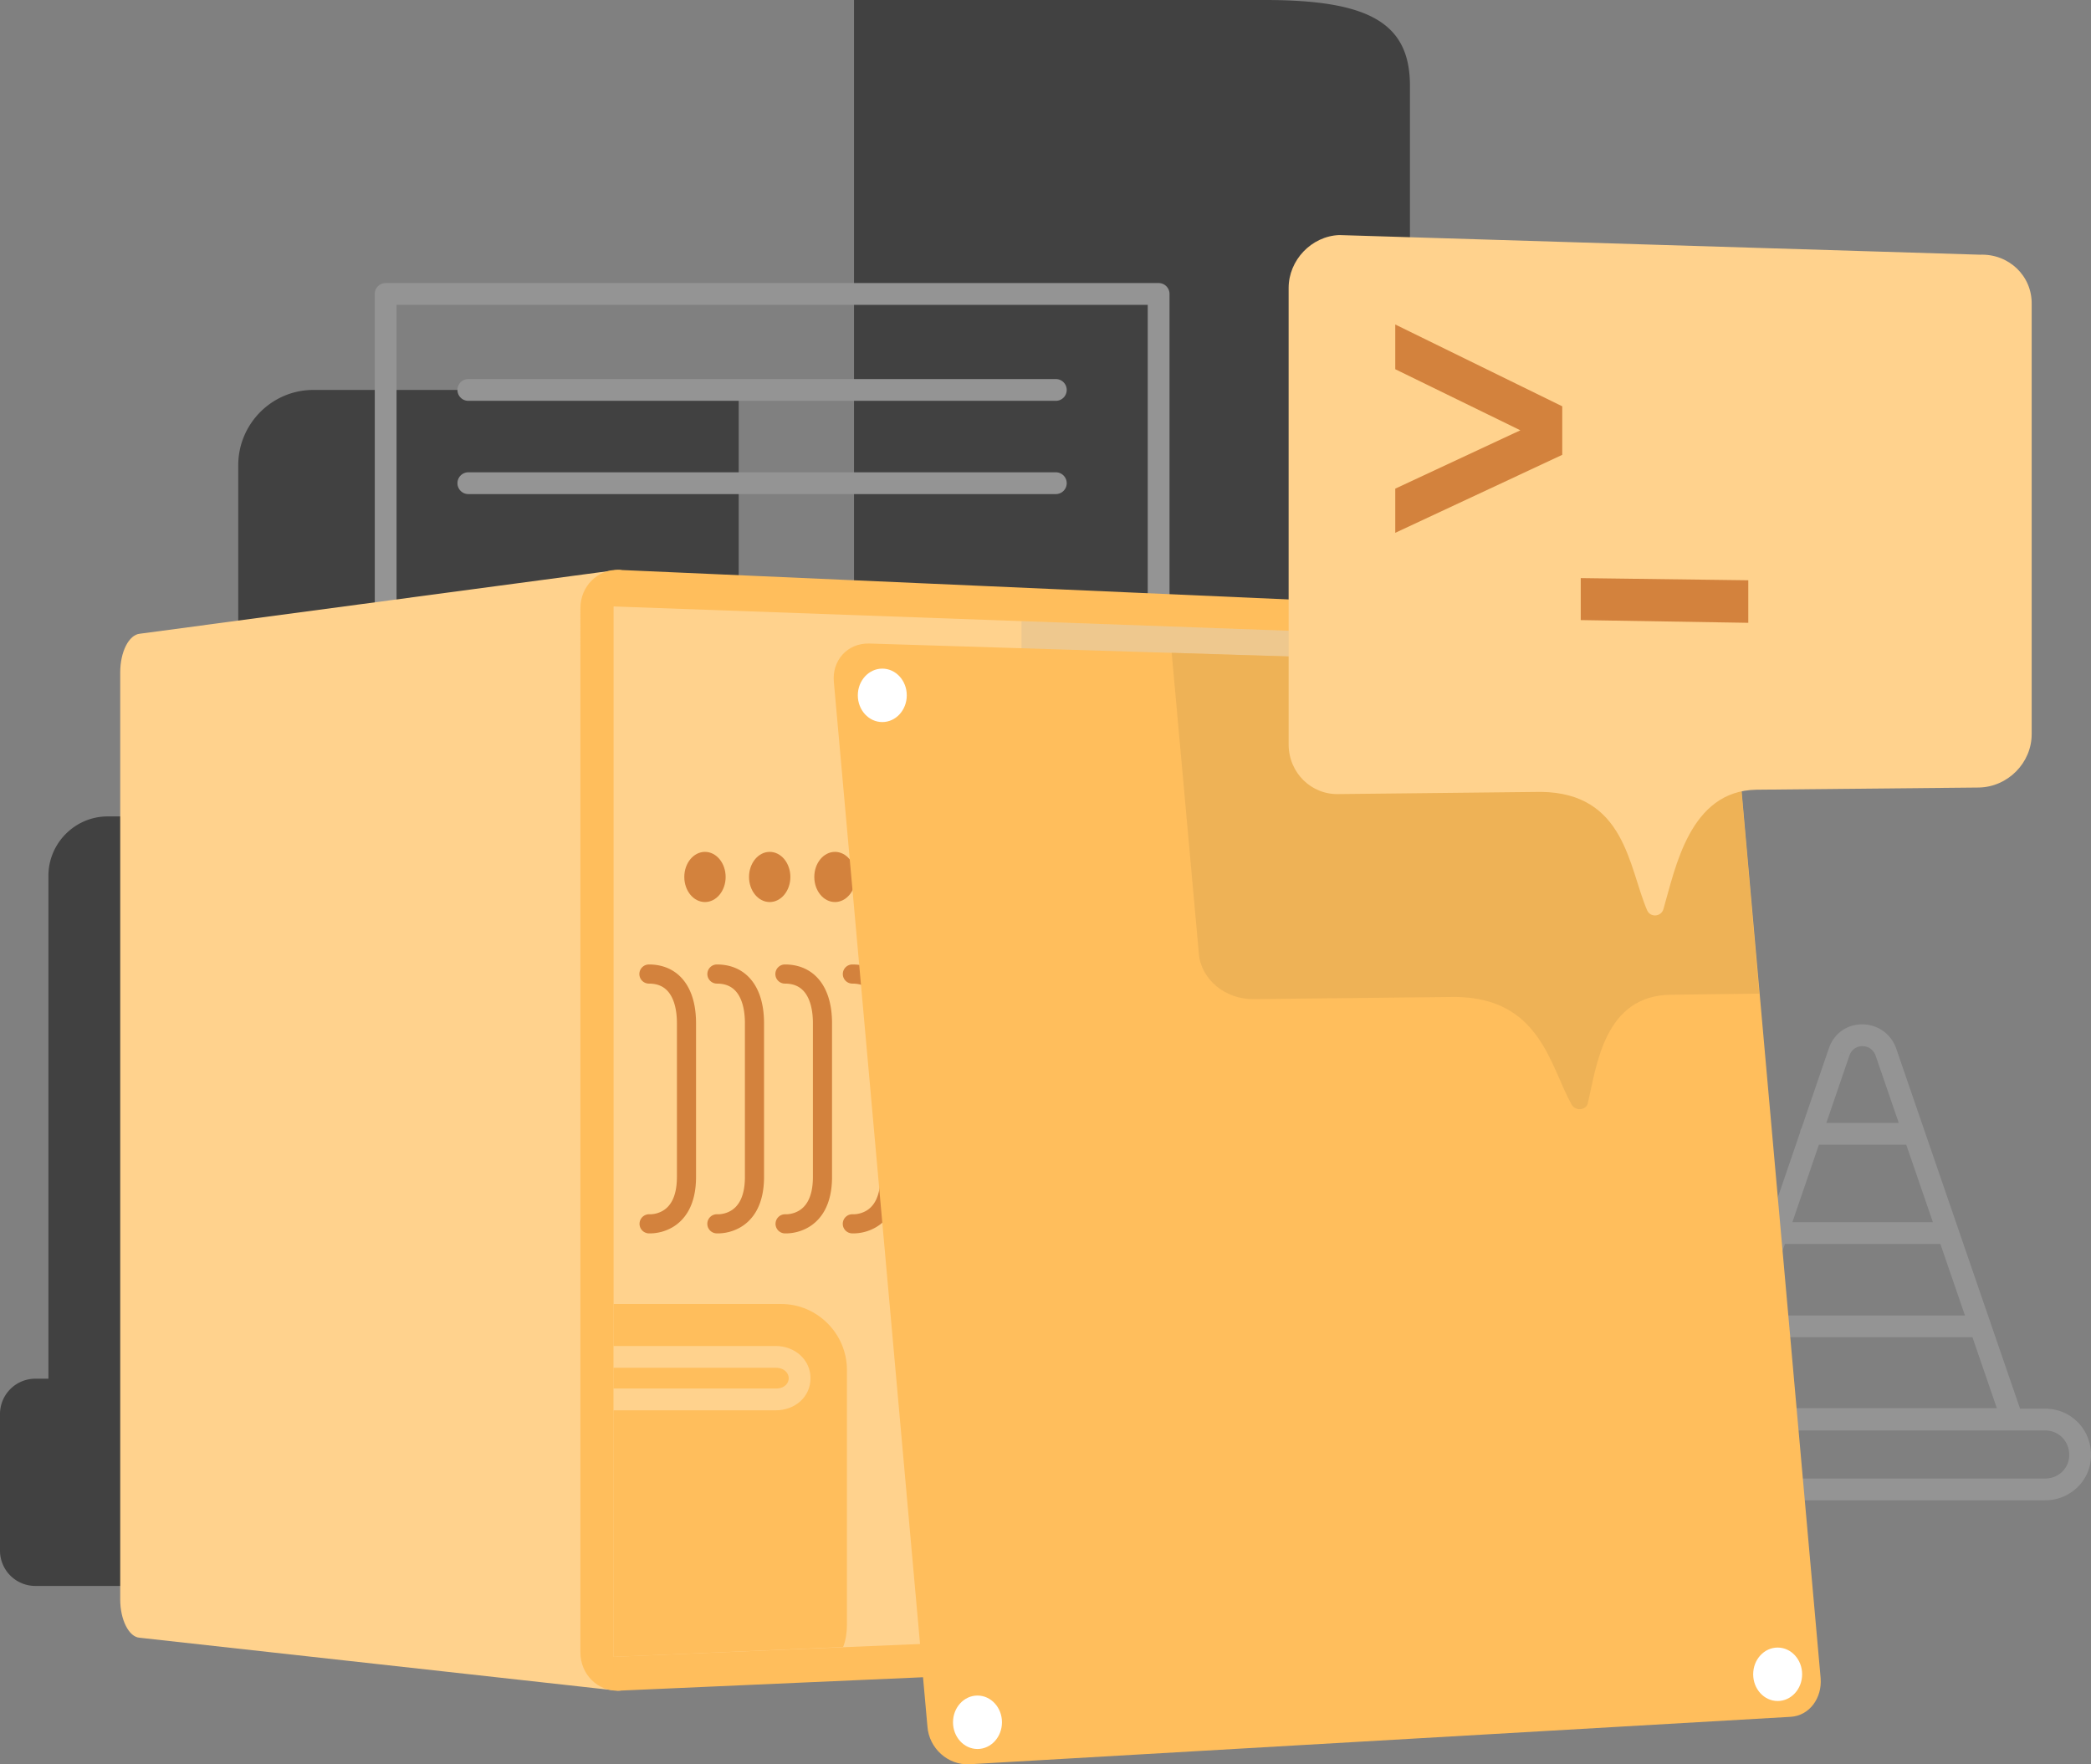 <svg xmlns="http://www.w3.org/2000/svg" width="384" height="324" fill="none" viewBox="0 0 384 324"><rect x="0" y="0" width="384" height="324" fill="#808080" stroke="none"/><path fill="#414141" d="M232.256 0h-75.421v127.894h-21.178V71.609H57.54c-7.593 0-13.786 6.21-13.786 13.82v64.499H19.779c-5.993 0-10.888 4.907-10.888 10.916v92.341H6.493A6.49 6.49 0 0 0 0 259.695v25.038a6.49 6.49 0 0 0 6.493 6.51h240.148l2.097-7.412 10.19-71.508v-196.6C258.928 4.107 251.236 0 232.256 0"/><path fill="#949494" fill-rule="evenodd" d="M68.825 53.98a2 2 0 0 1 2-2h141.951a2 2 0 0 1 2 2v116.578a2 2 0 0 1-2 2H70.825a2 2 0 0 1-2-2zm4 2v112.578h137.951V55.981zm11.184 15.63a2 2 0 0 1 2-2h107.887a2 2 0 0 1 0 4H86.009a2 2 0 0 1-2-2m0 17.124a2 2 0 0 1 2-2h107.886a2 2 0 1 1 0 4H86.009a2 2 0 0 1-2-2M335.85 192.547c2.034-5.974 10.247-5.838 12.363-.04l.012.035 22.746 66.151h4.632c4.717 0 8.379 3.81 8.393 8.382.117 4.668-3.729 8.438-8.393 8.438h-67.329c-4.726 0-8.393-3.826-8.393-8.41a8.38 8.38 0 0 1 8.393-8.41h4.93l5.079-14.834a1.99 1.99 0 0 1 .593-1.732l5.292-15.458a2 2 0 0 1 .556-1.623l5.836-17.049c.033-.302.133-.583.284-.829zm1.896.646 1.889.647-4.237 12.375h13.299l-4.242-12.337-.005-.015c-.889-2.4-4.053-2.259-4.814-.026zm12.326 17.022H334.03l-4.871 14.228h25.806zm6.267 18.228h-28.55l-4.494 13.126h37.558zm5.889 17.126h-40.303l-4.459 13.026h49.241zm13.375 25.944c2.519 0 4.461-2.024 4.394-4.353l-.001-.057c0-2.426-1.926-4.41-4.393-4.41h-67.329a4.38 4.38 0 0 0-4.393 4.41c0 2.426 1.926 4.41 4.393 4.41z" clip-rule="evenodd"/><path fill="#FFD28D" d="m25.674 300.758 87.707 9.715c2.298.2 4.096-3.004 4.096-7.011V111.671c0-4.006-1.798-7.211-4.096-7.011l-87.707 11.718c-1.998.2-3.597 3.305-3.597 7.111v170.259c0 3.705 1.599 6.91 3.597 7.01"/><path fill="#FFBE5C" d="m265.821 303.763-152.14 6.71c-3.896.2-7.093-3.004-7.093-7.011V111.671c0-4.006 3.197-7.211 7.093-7.011l152.14 6.71c3.396.201 6.193 3.305 6.193 7.111v178.271c0 3.706-2.797 6.911-6.193 7.011"/><path fill="#FFD28D" d="M112.682 111.369v192.893l152.939-6.409V116.878z"/><path fill="#949494" d="m187.603 301.157 78.017-3.305V116.877l-78.017-2.805z" opacity=".16"/><path fill="#FFBE5C" d="M143.449 239.465h-30.768v64.799l42.156-1.803c.499-1.302.699-2.704.699-4.106v-46.771c0-6.61-5.394-12.119-12.087-12.119"/><path fill="#D3823D" d="M129.464 165.652c2.096 0 3.796-2.063 3.796-4.607s-1.7-4.607-3.796-4.607-3.796 2.062-3.796 4.607c0 2.544 1.699 4.607 3.796 4.607m11.888 0c2.096 0 3.796-2.063 3.796-4.607s-1.7-4.607-3.796-4.607-3.796 2.062-3.796 4.607c0 2.544 1.699 4.607 3.796 4.607m11.987 0c2.097 0 3.796-2.063 3.796-4.607s-1.699-4.607-3.796-4.607-3.796 2.062-3.796 4.607c0 2.544 1.7 4.607 3.796 4.607"/><path fill="#D3823D" fill-rule="evenodd" d="M117.418 178.874c0-.97.786-1.757 1.757-1.757 2.819 0 5.087 1.139 6.589 3.201 1.445 1.985 2.06 4.652 2.06 7.569v28.243c0 5.076-1.969 7.859-4.312 9.238a8.36 8.36 0 0 1-4.31 1.135l-.098-.004-.033-.002-.013-.001h-.006l-.002-.001c-.002 0-.003 0 .125-1.752l-.128 1.752a1.757 1.757 0 0 1 .239-3.505l.016.001h.13a4.84 4.84 0 0 0 2.298-.65c1.103-.649 2.581-2.172 2.581-6.211v-28.243c0-2.491-.535-4.33-1.387-5.5-.795-1.093-1.974-1.757-3.749-1.757a1.756 1.756 0 0 1-1.757-1.756m12.487 0c0-.97.786-1.757 1.756-1.757 2.82 0 5.088 1.139 6.59 3.201 1.445 1.985 2.06 4.652 2.06 7.569v28.243c0 5.076-1.969 7.859-4.312 9.238a8.36 8.36 0 0 1-4.31 1.135l-.098-.004-.034-.002-.012-.001h-.006l-.002-.001c-.002 0-.003 0 .124-1.752l-.127 1.752a1.756 1.756 0 0 1 .239-3.505l.016.001h.13a4.84 4.84 0 0 0 2.298-.65c1.103-.649 2.581-2.172 2.581-6.211v-28.243c0-2.491-.535-4.33-1.387-5.5-.796-1.093-1.974-1.757-3.75-1.757-.97 0-1.756-.786-1.756-1.756m12.487 0c0-.97.786-1.757 1.756-1.757 2.82 0 5.088 1.139 6.59 3.201 1.445 1.985 2.06 4.652 2.06 7.569v28.243c0 5.076-1.969 7.859-4.312 9.238a8.36 8.36 0 0 1-4.31 1.135l-.098-.004-.034-.002-.013-.001h-.005l-.003-.001c-.001 0-.002 0 .125-1.752l-.127 1.752a1.757 1.757 0 0 1 .238-3.505l.017.001h.13a4.84 4.84 0 0 0 2.298-.65c1.103-.649 2.581-2.172 2.581-6.211v-28.243c0-2.491-.535-4.33-1.387-5.5-.796-1.093-1.974-1.757-3.75-1.757-.97 0-1.756-.786-1.756-1.756m12.387 0c0-.97.787-1.757 1.757-1.757 2.82 0 5.087 1.139 6.589 3.201 1.445 1.985 2.06 4.652 2.06 7.569v28.243c0 5.076-1.969 7.859-4.312 9.238a8.35 8.35 0 0 1-4.31 1.135l-.098-.004-.033-.002-.013-.001h-.006l-.002-.001c-.001 0-.003 0 .125-1.752l-.128 1.752a1.756 1.756 0 0 1 .239-3.505l.016.001h.131a4.84 4.84 0 0 0 2.297-.65c1.103-.649 2.581-2.172 2.581-6.211v-28.243c0-2.491-.534-4.33-1.387-5.5-.795-1.093-1.974-1.757-3.749-1.757-.97 0-1.757-.786-1.757-1.756" clip-rule="evenodd"/><path fill="#FFBE5C" d="m328.854 315.278-150.842 8.713c-3.896.2-7.392-2.905-7.692-6.911l-17.182-191.791c-.399-4.006 2.498-7.211 6.494-7.111l152.04 4.707c3.396.1 6.493 3.205 6.793 7.011l15.883 178.271c.3 3.705-2.098 6.91-5.494 7.111"/><path fill="#FFF" d="M162.029 132.6c2.482 0 4.495-2.197 4.495-4.907s-2.013-4.908-4.495-4.908-4.496 2.197-4.496 4.908c0 2.71 2.013 4.907 4.496 4.907"/><path fill="#FFD28D" d="M310.973 136.304c2.482 0 4.495-2.197 4.495-4.907s-2.013-4.908-4.495-4.908-4.495 2.197-4.495 4.908c0 2.71 2.012 4.907 4.495 4.907"/><path fill="#FFF" d="M179.51 321.187c2.483 0 4.496-2.197 4.496-4.907s-2.013-4.908-4.496-4.908c-2.482 0-4.495 2.197-4.495 4.908 0 2.71 2.013 4.907 4.495 4.907m146.946-8.813c2.483 0 4.495-2.198 4.495-4.908s-2.012-4.907-4.495-4.907-4.495 2.197-4.495 4.907 2.013 4.908 4.495 4.908"/><path fill="#E7AD55" d="M318.464 129.896c-.299-3.706-3.396-6.91-6.792-7.011l-96.499-3.004 4.995 55.284c.399 4.707 4.895 8.413 10.089 8.313l37.061-.401c15.484.2 17.282 12.519 21.278 19.73.699 1.302 2.697 1.102 2.997-.2 1.598-6.811 2.997-19.831 15.284-19.931l16.183-.2z" opacity=".7"/><path fill="#FFD28D" fill-rule="evenodd" d="M142.45 251.179h-29.768v-4h29.768c3.546 0 6.396 2.548 6.396 5.906 0 3.49-2.885 5.906-6.396 5.906h-29.768v-4h29.768c1.684 0 2.396-.99 2.396-1.906 0-.849-.746-1.906-2.396-1.906" clip-rule="evenodd"/><path fill="#FFD28D" d="m363.617 46.773-117.676-3.606c-5.095.2-9.291 4.607-9.291 9.715v83.827c0 5.208 4.196 9.314 9.291 9.114l37.061-.401c15.483.201 16.083 13.821 19.479 21.733.6 1.403 2.597 1.202 2.997-.2 2.198-7.511 4.795-21.733 17.082-21.933l40.857-.401c5.295-.1 9.69-4.507 9.69-9.815v-78.92c.1-5.208-4.196-9.314-9.49-9.114"/><path fill="#D3823D" fill-rule="evenodd" d="M279.206 79.02 256.23 89.737v8.112l30.668-14.322v-8.913L256.23 59.59v8.212zm41.856 27.542-30.768-.4v7.711l30.768.501z" clip-rule="evenodd"/></svg>